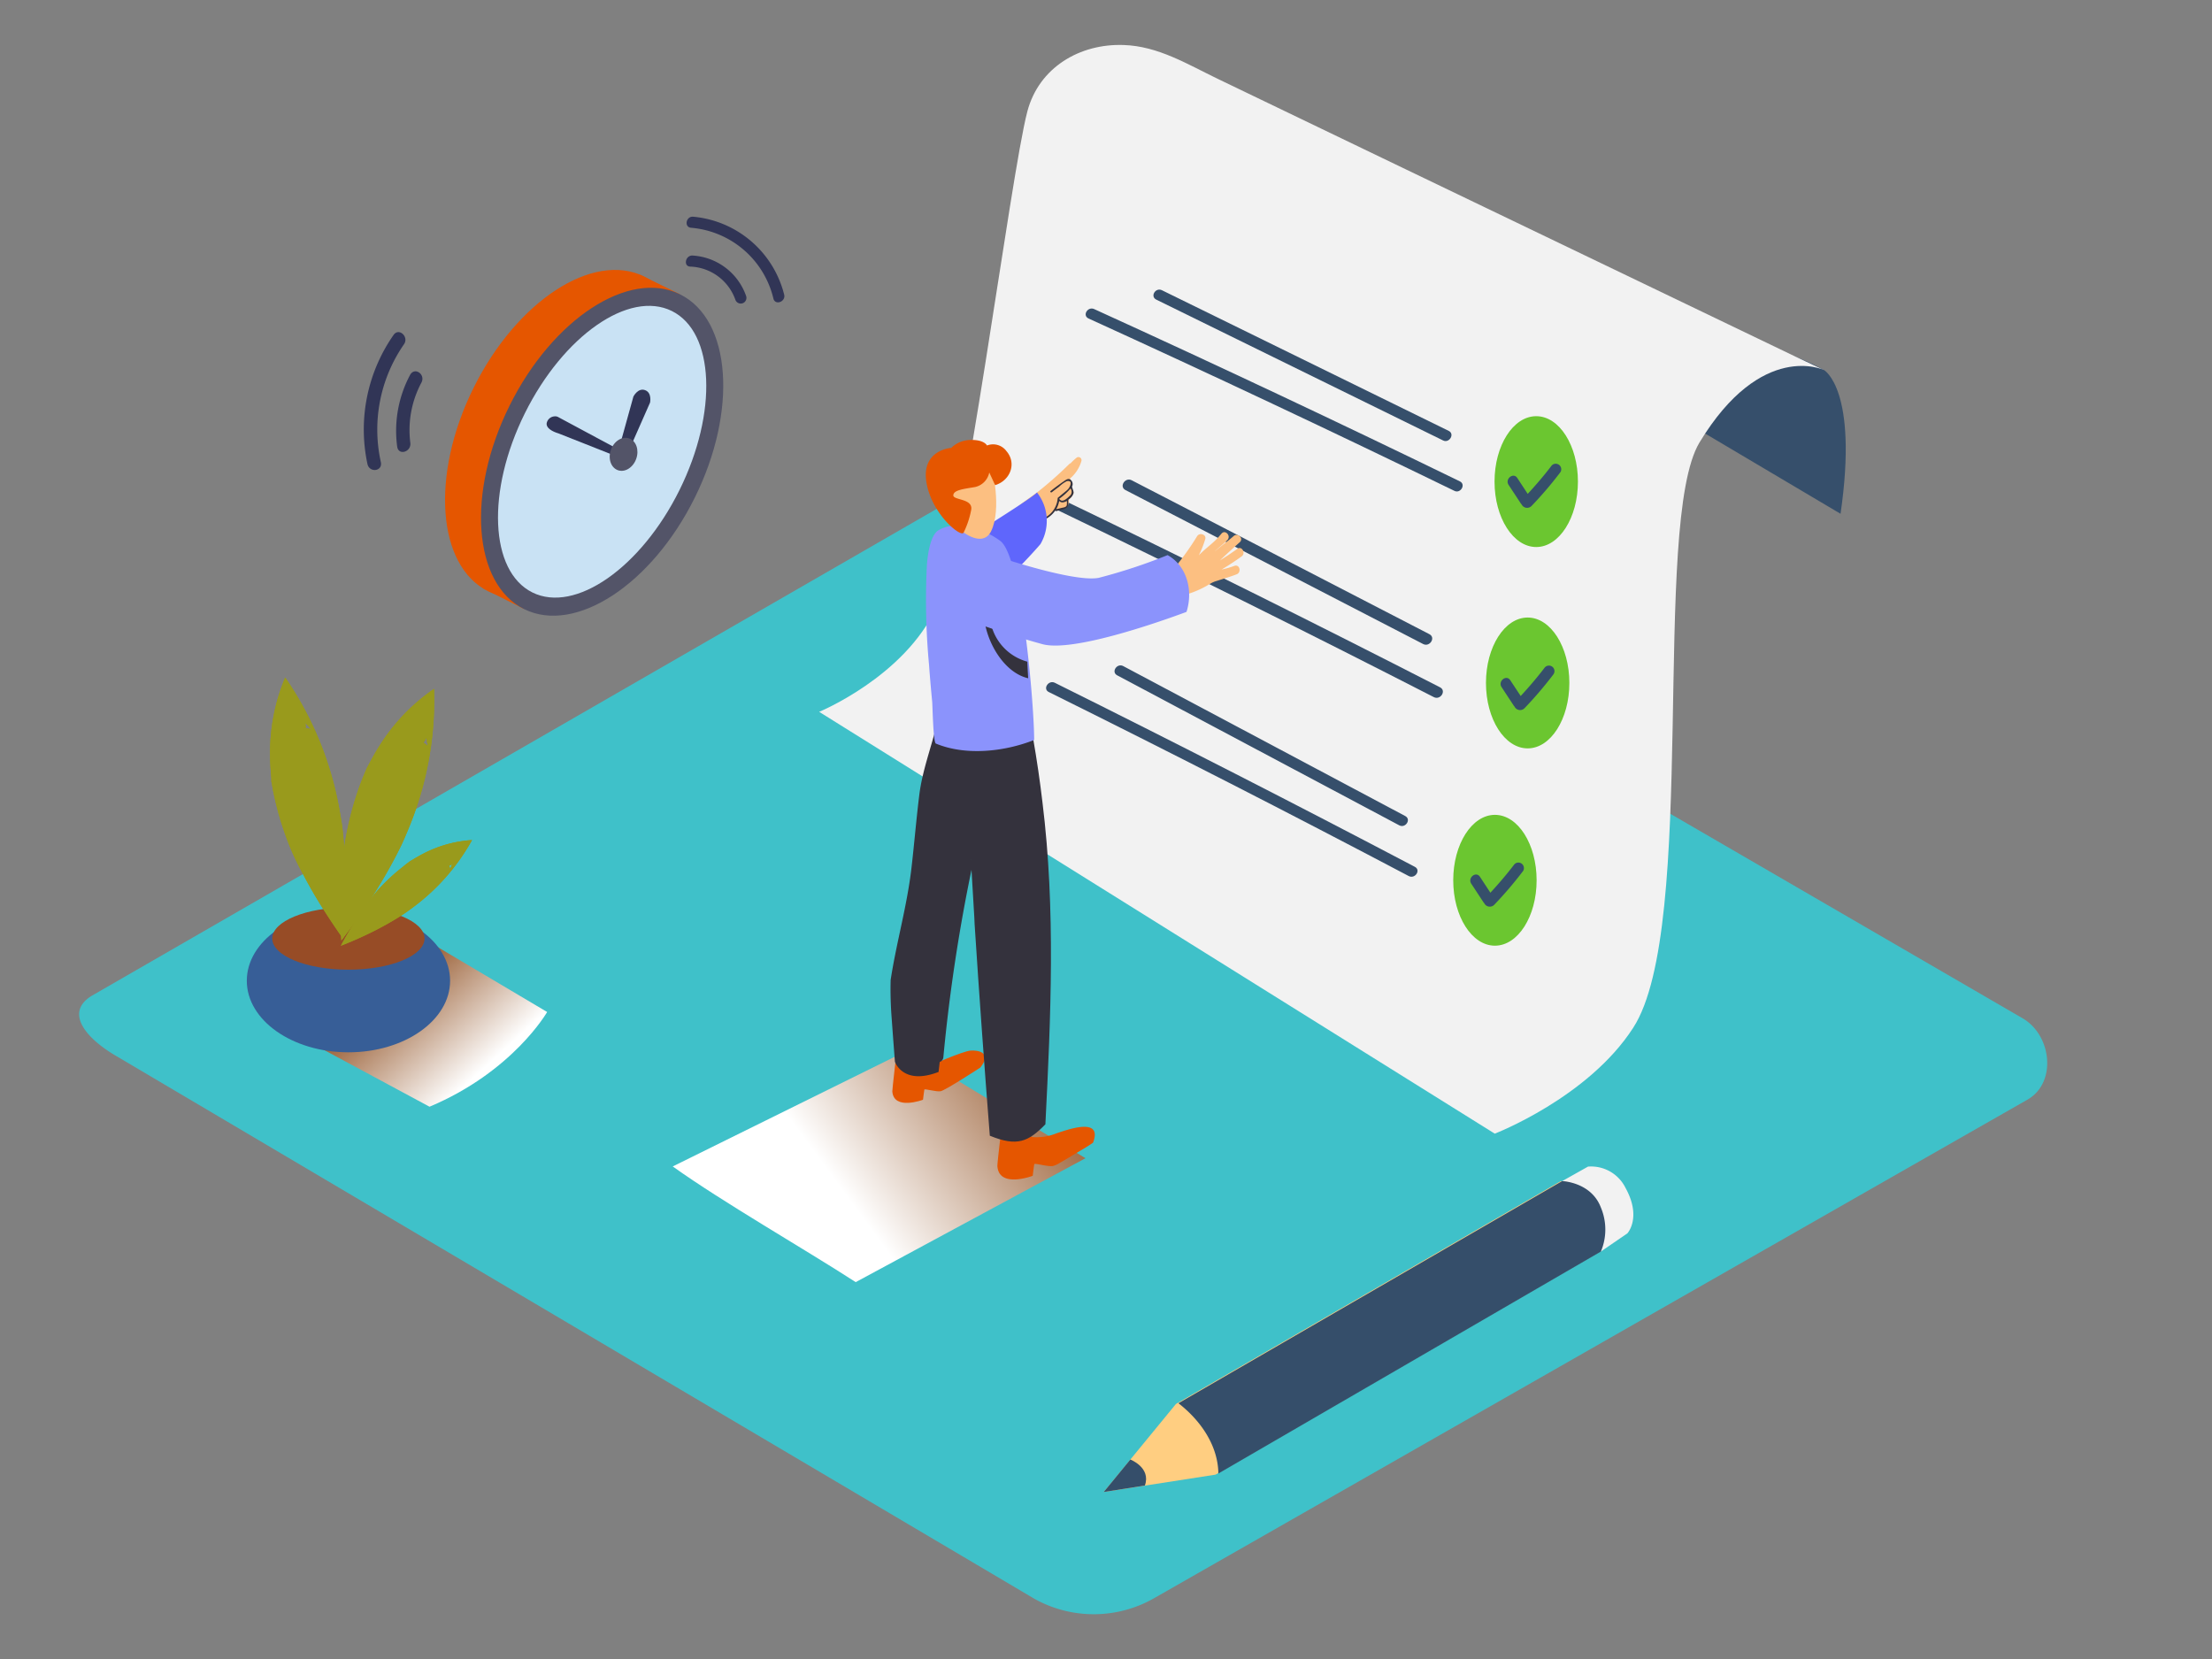 <svg xmlns="http://www.w3.org/2000/svg" xmlns:xlink="http://www.w3.org/1999/xlink" viewBox="0 0 400 300"><rect x="0" y="0" width="400" height="300" fill="#808080" stroke="none"/><defs><linearGradient id="linear-gradient" x1="1880.7" y1="173.19" x2="1860.82" y2="194.99" gradientTransform="matrix(-1, 0, 0, 1, 1946.37, 0)" gradientUnits="userSpaceOnUse"><stop offset="0" stop-color="#78b46a"/><stop offset="0.03" stop-color="#7f3500"/><stop offset="1" stop-color="#fff"/></linearGradient><linearGradient id="linear-gradient-2" x1="209.64" y1="181.59" x2="255.19" y2="215.16" gradientTransform="matrix(-1, 0, 0, 1, 407.43, 0)" xlink:href="#linear-gradient"/></defs><title>HA</title><g style="isolation:isolate"><g id="Layer_2" data-name="Layer 2"><path d="M329.83,66.91s6.26,3.47,3,26l-38-22.52S310.38,56,329.83,66.91Z" fill="#364f6b"/><path d="M187,289.08l-165.77-98c-5.28-3-9.8-7.83-4.66-11L182.92,84.22c2.5-1.55,6.29-2.56,8.82-1.09l174,101c5.28,3.06,6.22,11.63.94,14.69L208.83,288.93A22,22,0,0,1,187,289.08Z" fill="#3fc1c9"/><path d="M329.83,66.91S318.56,61.5,307.33,80c-8.78,14.49-.19,87.68-12,105.86C287.19,198.49,270.3,205,270.3,205L148.13,128.72s15.4-6.33,21.2-18.91c4.88-10.57,13.37-78,16.45-89.67,2.1-7.94,9.48-12.29,17.43-12,6.23.2,11.54,3.49,17,6.12l34,16.36,70.43,33.85Z" fill="#f2f2f2"/><path d="M79.13,171.25,98.94,183s-6.14,10.77-21.27,17.13L54.59,187.71" fill="url(#linear-gradient)" style="mix-blend-mode:multiply"/><ellipse cx="63.01" cy="177.35" rx="18.38" ry="12.94" fill="#375e97"/><ellipse cx="63" cy="169.71" rx="13.77" ry="5.64" fill="#974c26"/><path d="M62.49,160.3c0-2.54-.09-5.09-.29-7.62q-.08-1-.18-2c0-.11-.1-.9-.15-1.3s-.2-1.36-.2-1.32q-.13-.77-.27-1.55a60.69,60.69,0,0,0-9.83-24,35.15,35.15,0,0,0-2.73,14.07c0,1.4.11,2.79.23,4.18,0,.37,0,.53,0,.59s0-.08.06.24c.12.68.24,1.37.38,2a55.55,55.55,0,0,0,2.18,7.63,46.39,46.39,0,0,0,3,6.65c1.25,2.4,2.61,4.74,4.07,7,1.14,1.78,2.22,3.38,3.31,4.9C62.33,166.67,62.49,163.49,62.49,160.3Zm-7.23-28.58a2.29,2.29,0,0,0-.06-1h0q.53.54,1,1.11A3.15,3.15,0,0,0,55.26,131.73Z" fill="#999a1c"/><path d="M67.23,162.27c1.38-2.14,2.68-4.33,3.88-6.57q.47-.87.92-1.76l.58-1.17.55-1.22q.31-.72.61-1.45a60.69,60.69,0,0,0,4.72-25.53,35.15,35.15,0,0,0-9.91,10.36c-.75,1.18-1.41,2.4-2.07,3.64l-.28.52s.05-.07-.08.23c-.27.64-.54,1.28-.79,1.93a55.55,55.55,0,0,0-2.29,7.59,46.39,46.39,0,0,0-1.1,7.2c-.25,2.7-.36,5.4-.37,8.11,0,2.12,0,4,.13,5.91C63.66,167.54,65.51,164.95,67.23,162.27Zm9.36-28a2.29,2.29,0,0,0,.48-.87h0q.15.74.27,1.49A3.15,3.15,0,0,0,76.59,134.32Z" fill="#999a1c"/><path d="M67.13,168.61q2.15-1.06,4.21-2.29l1.06-.65.69-.45.69-.48.79-.58a38.17,38.17,0,0,0,10.79-12.25,22.1,22.1,0,0,0-8.69,2.39c-.78.4-1.54.84-2.29,1.3l-.32.19s0,0-.12.1c-.35.26-.7.52-1,.79A34.94,34.94,0,0,0,69.22,160a29.17,29.17,0,0,0-2.92,3.53c-1,1.37-1.94,2.8-2.82,4.26-.69,1.14-1.29,2.2-1.84,3.23C63.5,170.3,65.33,169.49,67.13,168.61Zm14.08-12.06a1.44,1.44,0,0,0,.54-.31h0q-.16.45-.33.89A2,2,0,0,0,81.21,156.54Z" fill="#999a1c"/><path d="M62.49,160.3c0-2.54-.09-5.09-.29-7.62q-.08-1-.18-2c0-.11-.1-.9-.15-1.3s-.2-1.36-.2-1.32q-.13-.77-.27-1.55a60.69,60.69,0,0,0-9.83-24,35.15,35.15,0,0,0-2.73,14.07c0,1.4.11,2.79.23,4.18,0,.37,0,.53,0,.59s0-.08.06.24c.12.68.24,1.37.38,2a55.55,55.55,0,0,0,2.18,7.63,46.39,46.39,0,0,0,3,6.65c1.25,2.4,2.61,4.74,4.07,7,1.14,1.78,2.22,3.38,3.31,4.9C62.33,166.67,62.49,163.49,62.49,160.3Zm-7.23-28.58a2.29,2.29,0,0,0-.06-1h0q.53.54,1,1.11A3.15,3.15,0,0,0,55.26,131.73Z" fill="#999a1c"/><path d="M67.23,162.27c1.38-2.14,2.68-4.33,3.88-6.57q.47-.87.92-1.76l.58-1.17.55-1.22q.31-.72.61-1.45a60.69,60.69,0,0,0,4.72-25.53,35.15,35.15,0,0,0-9.91,10.36c-.75,1.18-1.41,2.4-2.07,3.64l-.28.52s.05-.07-.08.23c-.27.64-.54,1.28-.79,1.93a55.55,55.55,0,0,0-2.29,7.59,46.39,46.39,0,0,0-1.1,7.2c-.25,2.7-.36,5.4-.37,8.11,0,2.12,0,4,.13,5.91C63.66,167.54,65.51,164.95,67.23,162.27Zm9.36-28a2.29,2.29,0,0,0,.48-.87h0q.15.74.27,1.49A3.15,3.15,0,0,0,76.59,134.32Z" fill="#999a1c"/><path d="M67.13,168.61q2.15-1.06,4.21-2.29l1.06-.65.69-.45.69-.48.79-.58a38.17,38.17,0,0,0,10.79-12.25,22.1,22.1,0,0,0-8.69,2.39c-.78.4-1.54.84-2.29,1.3l-.32.19s0,0-.12.1c-.35.26-.7.52-1,.79A34.94,34.94,0,0,0,69.22,160a29.17,29.17,0,0,0-2.92,3.53c-1,1.37-1.94,2.8-2.82,4.26-.69,1.14-1.29,2.2-1.84,3.23C63.5,170.3,65.33,169.49,67.13,168.61Zm14.08-12.06a1.44,1.44,0,0,0,.54-.31h0q-.16.45-.33.89A2,2,0,0,0,81.21,156.54Z" fill="#999a1c"/><path d="M121.65,210.93l42.51-21,32.13,19.51-41.55,22.41C145.36,225.78,130.75,217.43,121.65,210.93Z" fill="url(#linear-gradient-2)" style="mix-blend-mode:multiply"/><path d="M282.48,213.59l4.68-2.63a6.94,6.94,0,0,1,6.77,3.82c3,5.4.35,8.25.35,8.25l-4.8,3.29" fill="#f2f2f2"/><path d="M199.59,269.8l13.06-15.92,69.59-40.29s5.25.16,7,4.78a10.26,10.26,0,0,1,0,8l-69.43,40.29Z" fill="#ffce81"/><path d="M289.49,218.36c-1.75-4.62-7-4.78-7-4.78L213.1,253.75c4.05,3.15,7.15,7.66,7.22,12.71l69.17-40.14A10.26,10.26,0,0,0,289.49,218.36Z" fill="#354e6a"/><path d="M199.59,269.8l4.81-5.87s3.79,1.45,2.63,4.7Z" fill="#354e6a"/><ellipse cx="277.8" cy="87.09" rx="7.54" ry="11.83" fill="#6bc630"/><path d="M280.6,84.17c-1.36,1.79-2.82,3.49-4.34,5.14l-1.89-2.88c-.71-1.07-2.27.18-1.57,1.25l2.27,3.45s.05,0,.08.08a1.12,1.12,0,0,0,1.79.3,69.23,69.23,0,0,0,5.25-6.15A1,1,0,0,0,280.6,84.17Z" fill="#364f6b"/><ellipse cx="276.25" cy="123.5" rx="7.54" ry="11.83" fill="#6bc630"/><path d="M279.33,120.72c-1.36,1.79-2.82,3.49-4.34,5.14L273.1,123c-.71-1.07-2.27.18-1.57,1.25l2.27,3.45s.05,0,.08.08a1.12,1.12,0,0,0,1.79.3,69.23,69.23,0,0,0,5.25-6.15A1,1,0,0,0,279.33,120.72Z" fill="#364f6b"/><ellipse cx="270.33" cy="159.18" rx="7.54" ry="11.83" fill="#6bc630"/><path d="M273.85,156.29c-1.36,1.79-2.82,3.49-4.34,5.14l-1.89-2.88c-.71-1.07-2.27.18-1.57,1.25l2.27,3.45s.05,0,.08.08a1.12,1.12,0,0,0,1.79.3,69.23,69.23,0,0,0,5.25-6.15A1,1,0,0,0,273.85,156.29Z" fill="#364f6b"/><path d="M262,77.93,210.11,52.48c-1.15-.56-2.2,1.14-1,1.71l51.85,25.46C262.06,80.2,263.11,78.5,262,77.93Z" fill="#364f6b"/><path d="M264,87.05q-32.87-16-66.14-31.16c-1.16-.53-2.21,1.17-1,1.71q33.26,15.17,66.14,31.16C264.09,89.32,265.14,87.62,264,87.05Z" fill="#364f6b"/><path d="M258.48,114.68,204.65,86.85c-1.19-.62-2.33,1.15-1.13,1.77l53.83,27.84C258.54,117.07,259.68,115.3,258.48,114.68Z" fill="#364f6b"/><path d="M260.41,124.29q-34.13-17.49-68.69-34.13c-1.2-.58-2.35,1.18-1.13,1.77q34.56,16.64,68.69,34.13C260.47,126.67,261.61,124.91,260.41,124.29Z" fill="#364f6b"/><path d="M254.12,147.57l-51-27.12c-1.13-.6-2.24,1.07-1.1,1.67l51,27.12C254.15,149.84,255.25,148.18,254.12,147.57Z" fill="#364f6b"/><path d="M255.85,156.75q-32.34-17-65.1-33.28c-1.14-.57-2.25,1.1-1.1,1.67q32.75,16.23,65.1,33.28C255.88,159,257,157.35,255.85,156.75Z" fill="#364f6b"/><path d="M168,192.78s6.05-2.69,7.51-2.8,3.89.39,1.77,3.06c0,0-6.36,4.16-7.2,4.29s-2.88-.51-2.93-.29-.24,1.83-.24,1.83-5.32,2-5.55-1.53c0-.46.77-7.07.77-7.07" fill="#e55600"/><path d="M161.06,177.19c1.05-6.84,3-13.47,3.78-20.39.5-4.35.86-8.73,1.4-13.08s2.16-8.56,3.2-12.87a.47.47,0,0,0-.22-.53c0-.15.09-.3.14-.45.54-.51,1.09-1,1.62-1.46l7.44,5s0,4.55-.28,11.16c-.86,3.85-1.52,7.28-2.5,10.93a1,1,0,0,1,.23.87,309,309,0,0,0-5.28,34.8,1,1,0,0,1-.66.87l-.21,1.8c-6.47,2.5-7.89-1.85-7.89-1.85s-.29-3.71-.66-8.85C161.05,181.14,161,179.16,161.06,177.19Z" fill="#34323d"/><path d="M206.93,105.89l.17.06a.83.83,0,0,1,.38-1.29c.36-.12.73-.22,1.1-.34a.73.73,0,0,1,.1-.12,2.25,2.25,0,0,1,.39-.28.71.71,0,0,1,.6-.32l.28,0c.31-.07.63-.13,1-.2l1.13-.25a.81.81,0,0,1,.16-.28,50.51,50.51,0,0,0,4.25-5.93c.46-.7,1.76-.28,1.44.6a17.19,17.19,0,0,1-1.15,2.88c1.67-1.7,2.58-2.08,4.1-3.92.65-.78,1.75.34,1.11,1.11-.39.47-1.93,1.66-2.32,2.12.75-.69,2.65-2.11,3.41-2.79s1.87.44,1.11,1.11q-1.82,1.62-3.59,3.29c1.07-.66,2.12-1.35,3.14-2.09.82-.6,1.6.77.79,1.36-1.17.85-2.38,1.64-3.62,2.38a15.91,15.91,0,0,0,2.3-.66c.94-.37,1.35,1.15.42,1.52-.77.3-1.57.55-2.36.8l-1.19.38a4.77,4.77,0,0,0-1.32.58,17.41,17.41,0,0,1-5,2.09l-.33.2a.69.69,0,0,1-.68,0,11.48,11.48,0,0,1-6.24-.5C205.58,107.06,206,105.54,206.93,105.89Z" fill="#fcbf81"/><path d="M183.83,93.15a8.71,8.71,0,0,1,.94-.9.13.13,0,0,0,0,.07.15.15,0,0,0,.25.14l.62-.47a.76.76,0,0,0-.07.24.65.65,0,0,0,.51.72.64.64,0,0,0,.82-.57l.26-.15a.65.65,0,0,0,0,.2.57.57,0,0,0,.8.53l.27-.12a.47.47,0,0,0,.35.14,14.62,14.62,0,0,0,1.76-.08.25.25,0,0,1,.06-.41,16.32,16.32,0,0,1,2.33-.63h.09l.06-.05a2.23,2.23,0,0,0,.43-1.54,1.75,1.75,0,0,0,.83-1.27.27.27,0,0,1-.12-.11,1.21,1.21,0,0,1-.14-.37,1.69,1.69,0,0,1-.09-.58.23.23,0,0,1,.16-.21c-.13-.41-.3-.82-.46-1.19a6.52,6.52,0,0,0,2.06-3.16.56.56,0,0,0-.89-.6,11.82,11.82,0,0,0-1.07,1,.47.47,0,0,0-.21.11,69.23,69.23,0,0,1-5.64,5c-.33.26-4.22,2.94-4,3.13C183.66,92.07,179.75,96.25,183.83,93.15Zm2.09-1,0,0a.15.15,0,0,0,.21.09h0a.58.58,0,0,0,.42.25.36.36,0,0,1-.67-.29Z" fill="#fcbf81"/><path d="M184.52,92.11a6.07,6.07,0,0,0,2-1.1,1.17,1.17,0,0,1,1.67.11,6.84,6.84,0,0,0,.37-.85,1.23,1.23,0,0,1,2.32.8,6,6,0,0,1-2.07,3,10,10,0,0,1-3.31,1.33A1.26,1.26,0,0,1,184,93.87l-.07-.12A1.24,1.24,0,0,1,184.52,92.11Z" fill="#fcbf81"/><path d="M187.91,94.31a5,5,0,0,0,2.93-2,.14.14,0,0,0,.17.11l1.14-.29a2.29,2.29,0,0,0,.67-.24c.49-.31.35-.91.35-1.41a.15.15,0,0,0,0-.09l.2-.17a2.1,2.1,0,0,0,.75-1c.08-.42-.2-.82-.26-1.23a1,1,0,0,0-.19-1.17c-.41-.4-.82-.12-1.21.15q-1.26.86-2.46,1.81c-.16.12,0,.35.2.23q.65-.51,1.32-1a5.78,5.78,0,0,1,1.39-1c1.24-.23.53,1.12.24,1.43s-.37.34-.56.5L191.31,90l0,0a.14.14,0,0,0-.05.11A4.31,4.31,0,0,1,187.85,94C187.66,94.06,187.72,94.36,187.91,94.31Zm3.77-4a.14.14,0,0,0-.16,0s0-.07,0-.1a11.66,11.66,0,0,0,2.1-1.91c0,.12.08.23.12.36a.93.93,0,0,1-.29,1C193.1,90,192.18,90.93,191.67,90.35ZM191,92.07a4.29,4.29,0,0,0,.53-1.48c.41.42.94.25,1.39,0a3.38,3.38,0,0,1,0,.64c0,.32-.25.45-.54.53C191.89,91.85,191.42,92,191,92.07Z" fill="#34323d"/><path d="M170.16,100.63c.48-.75,16.39-10.38,17.36-11.58a8.31,8.31,0,0,1,.62,9.35s-8.92,10.45-13.56,11.38" fill="#5f66fc"/><path d="M181.25,202.73l3.6,1.29a2,2,0,0,0,1.45,1.32.8.8,0,0,0,.5.28,9.42,9.42,0,0,0,4.27-.69c1.72-.54,8.44-3.11,6.58,1.71-1.23.86-2.6,1.61-3.85,2.37-.71.43-1.41.86-2.14,1.26a4.25,4.25,0,0,1-1.26.58c-1,.15-3.31-.58-3.37-.33s-.28,2.1-.28,2.1-6.12,2.34-6.39-1.76C180.33,210.32,181.25,202.73,181.25,202.73Z" fill="#e55600"/><path d="M176.19,165.95c-.75-12.09-1.16-24.26-3.72-36.14-.11-3.09-2.11-1.12-2-2.34,1.09-9.95,15.58,1.89,15.58,1.89.59.48.66,3.53.78,4.22q1,5.73,1.68,11.5c2.4,19.42,1.51,38.75.53,58.23-3.08,3.15-5.09,4.09-10.05,2.06-1-12.75-1.93-25.5-2.75-38.27Z" fill="#34323d"/><path d="M168,120.22a126.13,126.13,0,0,1-.39-18c.11-1.57.54-5.43,2.11-6.34,3.45-2,8.25-.21,11.16,1.93,3.88,2.86,6.12,29.46,6.13,36-5.34,2.11-12.32,2.91-17.78.65-.48-.2-.59-6.73-.66-7.54C168.36,124.73,168.16,122.48,168,120.22Z" fill="#8b93fc"/><path d="M179,111.55a9.22,9.22,0,0,0,6.78,8.1c0,.37.12,2.67.15,3-4.36-1-7.57-6.51-8-11.14C177.88,110.85,179,110.85,179,111.55Z" fill="#34323d"/><path d="M179.16,84.49c.34.16,2,7.61.06,11.58s-8.26-1.69-9.44-5.21S172.77,81.48,179.16,84.49Z" fill="#fcbf81"/><path d="M178.89,85.44a3.36,3.36,0,0,1-2.56,2.63c-2.13.36-3.87.54-3.94,1.48s3.62.55,3.23,2.66a16,16,0,0,1-1.36,4.09c-.41,1-5.78-3.3-6.73-9.07S171.78,81,172,81a5.09,5.09,0,0,1,3.48-1.44c2.52-.07,3,1,3,1A3,3,0,0,1,182,81.58c1.89,2.19.71,5.31-2.05,6.15Z" fill="#e55600"/><path d="M180.62,100.73s13.65,4.62,18.07,3.76a99,99,0,0,0,12.45-4.11c3.55,2,4.63,6.45,3.42,10.27-5.19,1.92-20.61,7.33-26.08,5.83-6.62-1.81-14-4.5-14-4.5S167.32,107.27,180.62,100.73Z" fill="#8b93fc"/><polygon points="87.33 106.38 94.79 110.14 91.73 105.51 87.33 106.38" fill="#e55600"/><polygon points="115.71 49.66 122.99 53.23 117 53.83 115.71 49.66" fill="#e55600"/><ellipse cx="102.38" cy="78.46" rx="31.76" ry="18.7" transform="translate(-13.38 135.36) rotate(-63.64)" fill="#e55600"/><ellipse cx="108.89" cy="81.68" rx="31.76" ry="18.7" transform="translate(-12.65 142.99) rotate(-63.64)" fill="#535468"/><ellipse cx="108.89" cy="81.68" rx="28.4" ry="15.61" transform="translate(-12.65 142.99) rotate(-63.64)" fill="#c9e2f4"/><path d="M113.85,81.19l3.7-8.39s.39-1.78-.9-2.25-2.11,1.16-2.11,1.16L112,80.87" fill="#313556"/><path d="M112,81.36l-11.06-5.94a1.09,1.09,0,0,0-.64-.13,1.54,1.54,0,0,0-1.42,1.14c-.32,1.28,2.08,1.93,2.08,1.93l10.12,4" fill="#313556"/><ellipse cx="112.77" cy="82.16" rx="3.05" ry="2.43" transform="translate(-2.51 160.77) rotate(-70.37)" fill="#535468"/><path d="M134.92,53.52a10.94,10.94,0,0,0-9.69-7.31c-1.32-.06-1.7,2-.37,2a9,9,0,0,1,8.12,6A1,1,0,0,0,134.92,53.52Z" fill="#313556"/><path d="M125.36,39.19c-1.32-.13-1.7,1.91-.37,2A16.74,16.74,0,0,1,139.86,54c.33,1.29,2.27.55,1.94-.73A18.71,18.71,0,0,0,125.36,39.19Z" fill="#313556"/><path d="M71.17,60.57a29.83,29.83,0,0,0-4.73,23.31c.34,1.66,2.78,1.38,2.43-.31a27.08,27.08,0,0,1,4.18-21.31C74,60.89,72.12,59.19,71.17,60.57Z" fill="#313556"/><path d="M74.16,67.79a21.5,21.5,0,0,0-2.34,12.95c.21,1.71,2.58,1,2.38-.66a18.22,18.22,0,0,1,2-10.88C77,67.7,75,66.29,74.16,67.79Z" fill="#313556"/></g></g></svg>